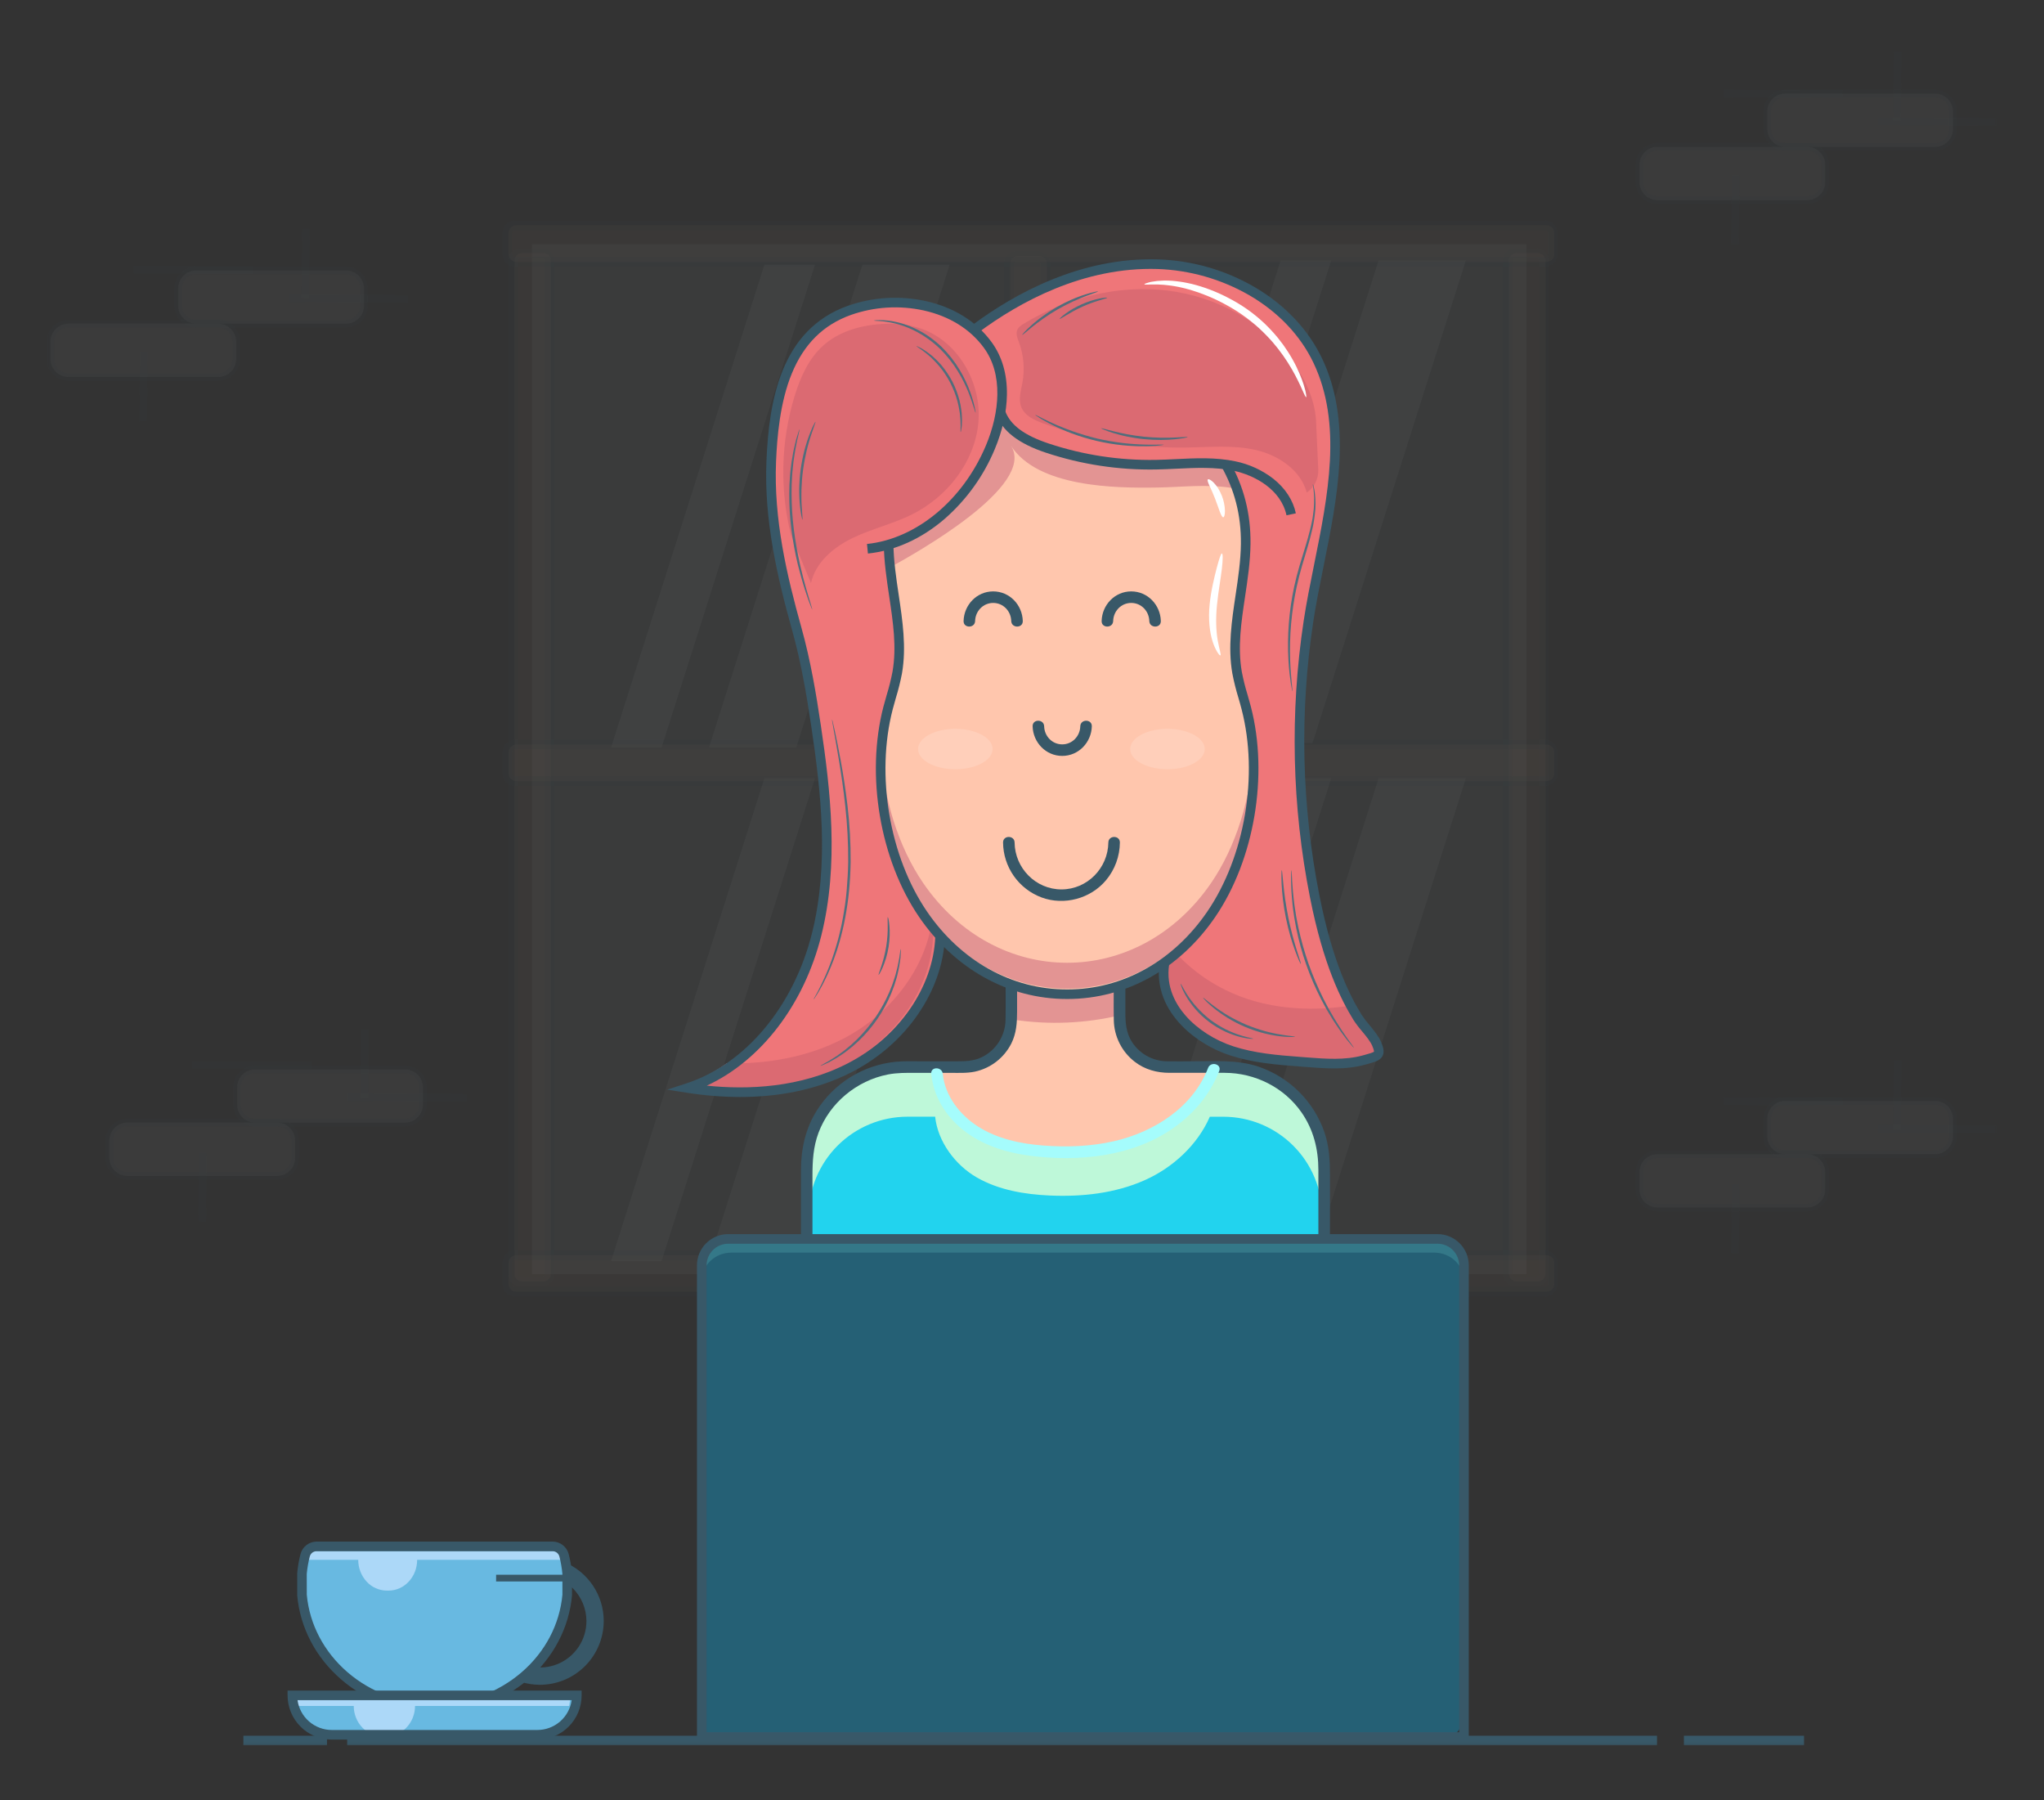<svg width="636" height="560" viewBox="0 0 636 560" fill="none" xmlns="http://www.w3.org/2000/svg">
<rect x="0" y="0" width="636" height="560" fill="#333333" stroke="none"/>
<g clip-path="url(#clip0_487_24346)">
<mask id="mask0_487_24346" style="mask-type:luminance" maskUnits="userSpaceOnUse" x="14" y="16" width="608" height="527">
<path d="M621.371 16H14.5V542.936H621.371V16Z" fill="white"/>
</mask>
<g mask="url(#mask0_487_24346)">
<g opacity="0.2">
<path opacity="0.2" d="M474.98 76.003H165.518V396.356H474.98V76.003Z" fill="#D9FAFF"/>
<path opacity="0.2" d="M295.478 82.353L247.749 232.548H220.607L268.339 82.353H295.478Z" fill="white"/>
<path opacity="0.2" d="M253.58 82.353L205.851 232.548H190.138L237.863 82.353H253.58Z" fill="white"/>
<path opacity="0.2" d="M456.109 80.994L408.377 231.189H381.238L428.97 80.994H456.109Z" fill="white"/>
<path opacity="0.2" d="M414.208 80.994L366.482 231.189H350.769L398.494 80.994H414.208Z" fill="white"/>
<path opacity="0.2" d="M456.109 242.079L408.377 392.271H381.238L428.97 242.079H456.109Z" fill="white"/>
<path opacity="0.2" d="M414.208 242.079L366.482 392.271H350.769L398.494 242.079H414.208Z" fill="white"/>
<path opacity="0.2" d="M295.478 242.079L247.749 392.271H220.607L268.339 242.079H295.478Z" fill="white"/>
<path opacity="0.2" d="M253.58 242.079L205.851 392.271H190.138L237.863 242.079H253.58Z" fill="white"/>
<path opacity="0.2" d="M325.693 397.139V82.025C325.693 80.704 324.623 79.633 323.301 79.633H316.741C315.419 79.633 314.349 80.704 314.349 82.025V397.139C314.349 398.461 315.419 399.531 316.741 399.531H323.301C324.623 399.531 325.693 398.461 325.693 397.139Z" fill="#E2B38E"/>
<path opacity="0.2" d="M160.075 81.119V396.233C160.075 397.555 161.146 398.625 162.467 398.625H169.028C170.349 398.625 171.42 397.555 171.42 396.233V81.119C171.42 79.798 170.349 78.727 169.028 78.727H162.467C161.146 78.727 160.075 79.798 160.075 81.119Z" fill="#E2B38E"/>
<path opacity="0.2" d="M469.535 81.119V396.233C469.535 397.555 470.606 398.625 471.927 398.625H478.488C479.809 398.625 480.88 397.555 480.88 396.233V81.119C480.88 79.798 479.809 78.727 478.488 78.727H471.927C470.606 78.727 469.535 79.798 469.535 81.119Z" fill="#E2B38E"/>
<path opacity="0.2" d="M322.847 401.026H316.287C315.255 401.026 314.268 400.617 313.539 399.887C312.809 399.158 312.399 398.171 312.399 397.139V82.025C312.399 80.994 312.809 80.005 313.539 79.276C314.268 78.547 315.255 78.138 316.287 78.138H322.847C323.879 78.138 324.865 78.547 325.595 79.276C326.325 80.005 326.734 80.994 326.734 82.025V397.139C326.734 398.171 326.325 399.158 325.595 399.887C324.865 400.617 323.879 401.026 322.847 401.026ZM316.29 81.128C316.05 81.128 315.823 81.223 315.656 81.391C315.488 81.559 315.393 81.787 315.393 82.025V397.139C315.393 397.375 315.488 397.606 315.656 397.773C315.823 397.941 316.05 398.036 316.29 398.036H322.85C323.089 398.036 323.316 397.941 323.484 397.773C323.651 397.606 323.747 397.375 323.747 397.139V82.025C323.747 81.787 323.651 81.559 323.484 81.391C323.316 81.223 323.089 81.128 322.85 81.128H316.29Z" fill="#385868"/>
<path opacity="0.2" d="M168.57 400.12H162.012C160.981 400.12 159.992 399.711 159.263 398.981C158.534 398.252 158.125 397.265 158.125 396.233V81.119C158.125 80.088 158.534 79.099 159.263 78.37C159.992 77.641 160.981 77.231 162.012 77.231H168.573C169.603 77.231 170.592 77.641 171.321 78.37C172.05 79.099 172.46 80.088 172.46 81.119V396.233C172.46 396.745 172.359 397.25 172.163 397.719C171.968 398.192 171.681 398.622 171.32 398.981C170.959 399.343 170.53 399.63 170.058 399.824C169.586 400.019 169.08 400.12 168.57 400.12ZM162.012 80.222C161.774 80.222 161.546 80.316 161.378 80.484C161.21 80.653 161.115 80.881 161.115 81.119V396.233C161.115 396.469 161.21 396.7 161.378 396.867C161.546 397.035 161.774 397.13 162.012 397.13H168.573C168.81 397.13 169.038 397.035 169.207 396.867C169.375 396.7 169.47 396.469 169.47 396.233V81.119C169.47 80.881 169.375 80.653 169.207 80.484C169.038 80.316 168.81 80.222 168.573 80.222H162.012Z" fill="#385868"/>
<path opacity="0.2" d="M478.032 400.12H471.471C470.44 400.12 469.453 399.711 468.723 398.981C467.994 398.252 467.584 397.265 467.584 396.233V81.119C467.584 80.088 467.994 79.099 468.723 78.37C469.453 77.641 470.44 77.231 471.471 77.231H478.032C479.063 77.231 480.05 77.641 480.78 78.37C481.509 79.099 481.919 80.088 481.919 81.119V396.233C481.919 397.265 481.509 398.252 480.78 398.981C480.05 399.711 479.063 400.12 478.032 400.12ZM471.471 80.222C471.232 80.222 471.005 80.316 470.837 80.484C470.67 80.653 470.574 80.881 470.574 81.119V396.233C470.574 396.469 470.67 396.7 470.837 396.867C471.005 397.035 471.232 397.13 471.471 397.13H478.032C478.271 397.13 478.498 397.035 478.665 396.867C478.833 396.7 478.929 396.469 478.929 396.233V81.119C478.929 80.881 478.833 80.653 478.665 80.484C478.498 80.316 478.271 80.222 478.032 80.222H471.471Z" fill="#385868"/>
<path opacity="0.2" d="M481.208 70.103H160.658C159.337 70.103 158.266 71.174 158.266 72.495V79.056C158.266 80.377 159.337 81.448 160.658 81.448H481.208C482.529 81.448 483.6 80.377 483.6 79.056V72.495C483.6 71.174 482.529 70.103 481.208 70.103Z" fill="#E2B38E"/>
<path opacity="0.2" d="M480.747 82.943H160.204C159.173 82.943 158.184 82.533 157.455 81.804C156.726 81.075 156.316 80.086 156.316 79.056V72.495C156.316 71.464 156.726 70.475 157.455 69.746C158.184 69.017 159.173 68.608 160.204 68.608H480.747C481.779 68.608 482.766 69.017 483.495 69.746C484.225 70.475 484.635 71.464 484.635 72.495V79.056C484.635 80.086 484.225 81.075 483.495 81.804C482.766 82.533 481.779 82.943 480.747 82.943ZM160.204 71.598C159.966 71.598 159.737 71.693 159.569 71.861C159.401 72.029 159.307 72.257 159.307 72.495V79.056C159.307 79.293 159.401 79.522 159.569 79.69C159.737 79.858 159.966 79.953 160.204 79.953H480.747C480.987 79.953 481.214 79.858 481.381 79.69C481.549 79.522 481.644 79.293 481.644 79.056V72.495C481.644 72.257 481.549 72.029 481.381 71.861C481.214 71.693 480.987 71.598 480.747 71.598H160.204Z" fill="#385868"/>
<path opacity="0.2" d="M481.208 390.456H160.658C159.337 390.456 158.266 391.527 158.266 392.848V399.409C158.266 400.73 159.337 401.801 160.658 401.801H481.208C482.529 401.801 483.6 400.73 483.6 399.409V392.848C483.6 391.527 482.529 390.456 481.208 390.456Z" fill="#E2B38E"/>
<path opacity="0.2" d="M480.747 403.296H160.204C159.173 403.296 158.184 402.886 157.455 402.157C156.726 401.427 156.316 400.437 156.316 399.409V392.848C156.316 391.817 156.726 390.827 157.455 390.097C158.184 389.371 159.173 388.961 160.204 388.961H480.747C481.779 388.961 482.766 389.371 483.495 390.097C484.225 390.827 484.635 391.817 484.635 392.848V399.409C484.635 400.437 484.225 401.427 483.495 402.157C482.766 402.886 481.779 403.296 480.747 403.296ZM160.204 391.951C159.966 391.951 159.737 392.044 159.569 392.214C159.401 392.382 159.307 392.609 159.307 392.848V399.409C159.307 399.645 159.401 399.875 159.569 400.043C159.737 400.21 159.966 400.306 160.204 400.306H480.747C480.987 400.306 481.214 400.21 481.381 400.043C481.549 399.875 481.644 399.645 481.644 399.409V392.848C481.644 392.609 481.549 392.382 481.381 392.214C481.214 392.044 480.987 391.951 480.747 391.951H160.204Z" fill="#385868"/>
<path opacity="0.2" d="M481.208 231.64H160.658C159.337 231.64 158.266 232.711 158.266 234.032V240.592C158.266 241.913 159.337 242.984 160.658 242.984H481.208C482.529 242.984 483.6 241.913 483.6 240.592V234.032C483.6 232.711 482.529 231.64 481.208 231.64Z" fill="#E2B38E"/>
<path opacity="0.2" d="M480.747 244.48H160.204C159.173 244.48 158.184 244.07 157.455 243.341C156.726 242.612 156.316 241.624 156.316 240.593V234.032C156.316 233.001 156.726 232.013 157.455 231.284C158.184 230.555 159.173 230.145 160.204 230.145H480.747C481.779 230.145 482.766 230.555 483.495 231.284C484.225 232.013 484.635 233.001 484.635 234.032V240.593C484.635 241.624 484.225 242.612 483.495 243.341C482.766 244.07 481.779 244.48 480.747 244.48ZM160.204 233.135C159.966 233.135 159.737 233.23 159.569 233.398C159.401 233.566 159.307 233.794 159.307 234.032V240.593C159.307 240.831 159.401 241.059 159.569 241.227C159.737 241.395 159.966 241.49 160.204 241.49H480.747C480.987 241.49 481.214 241.395 481.381 241.227C481.549 241.059 481.644 240.831 481.644 240.593V234.032C481.644 233.794 481.549 233.566 481.381 233.398C481.214 233.23 480.987 233.135 480.747 233.135H160.204Z" fill="#385868"/>
</g>
<g opacity="0.2">
<path opacity="0.2" d="M59.766 330.01V332.403H96.844V330.01H59.766Z" fill="#385868"/>
<path opacity="0.2" d="M108.2 340.12L108.188 342.512L145.266 342.692L145.278 340.3L108.2 340.12Z" fill="#385868"/>
<path opacity="0.2" d="M61.953 358.537L61.738 380.036L64.13 380.06L64.345 358.561L61.953 358.537Z" fill="#385868"/>
<path opacity="0.2" d="M112.357 320.062L112.142 341.561L114.534 341.585L114.749 320.086L112.357 320.062Z" fill="#385868"/>
<path opacity="0.2" d="M79.399 349.222H125.976C129.074 349.222 131.586 346.71 131.586 343.613V338.266C131.586 335.168 129.074 332.657 125.976 332.657H79.399C76.3 332.657 73.789 335.168 73.789 338.266V343.613C73.789 346.71 76.3 349.222 79.399 349.222Z" fill="#F2F2F2"/>
<path opacity="0.2" d="M125.976 350.421H79.387C77.582 350.418 75.853 349.701 74.577 348.424C73.301 347.15 72.583 345.419 72.581 343.616V338.272C72.582 336.466 73.299 334.735 74.575 333.458C75.851 332.181 77.581 331.464 79.387 331.461H125.976C127.78 331.464 129.51 332.181 130.786 333.458C132.061 334.732 132.779 336.463 132.782 338.266V343.61C132.781 345.416 132.064 347.147 130.788 348.424C129.512 349.701 127.781 350.418 125.976 350.421ZM79.387 333.853C78.217 333.856 77.095 334.319 76.268 335.148C75.44 335.976 74.975 337.097 74.973 338.266V343.61C74.973 344.782 75.438 345.903 76.266 346.731C77.093 347.563 78.215 348.026 79.387 348.029H125.976C127.146 348.026 128.268 347.563 129.095 346.734C129.923 345.906 130.388 344.785 130.39 343.616V338.272C130.39 337.1 129.925 335.979 129.097 335.151C128.27 334.319 127.147 333.856 125.976 333.853H79.387Z" fill="#385868"/>
<path opacity="0.2" d="M39.642 365.788H86.219C89.317 365.788 91.829 363.276 91.829 360.178V354.832C91.829 351.734 89.317 349.222 86.219 349.222H39.642C36.544 349.222 34.032 351.734 34.032 354.832V360.178C34.032 363.276 36.544 365.788 39.642 365.788Z" fill="#F2F2F2"/>
<path opacity="0.2" d="M86.219 366.987H39.645C38.75 366.984 37.864 366.807 37.037 366.463C36.211 366.122 35.46 365.62 34.828 364.986C34.195 364.352 33.694 363.602 33.352 362.773C33.011 361.945 32.835 361.06 32.836 360.166V354.823C32.838 353.017 33.556 351.288 34.832 350.012C36.108 348.738 37.837 348.02 39.642 348.017H86.219C88.023 348.02 89.753 348.738 91.029 350.012C92.304 351.288 93.022 353.017 93.025 354.823V360.166C93.026 361.972 92.31 363.706 91.034 364.983C89.758 366.263 88.026 366.984 86.219 366.987ZM39.645 350.421C38.474 350.421 37.353 350.888 36.526 351.716C35.698 352.541 35.233 353.663 35.231 354.835V360.166C35.233 361.335 35.698 362.457 36.526 363.285C37.353 364.113 38.474 364.577 39.645 364.58H86.219C87.389 364.577 88.511 364.113 89.338 363.285C90.165 362.457 90.631 361.335 90.633 360.166V354.823C90.631 353.651 90.165 352.529 89.338 351.704C88.511 350.876 87.389 350.409 86.219 350.409L39.645 350.421Z" fill="#385868"/>
</g>
<g opacity="0.2">
<path opacity="0.2" d="M41.516 82.692V85.084H78.593V82.692H41.516Z" fill="#385868"/>
<path opacity="0.2" d="M89.865 91.584L89.853 93.976L126.93 94.157L126.942 91.765L89.865 91.584Z" fill="#385868"/>
<path opacity="0.2" d="M43.572 109.587L43.357 131.086L45.749 131.11L45.964 109.611L43.572 109.587Z" fill="#385868"/>
<path opacity="0.2" d="M93.981 71.117L93.766 92.617L96.158 92.641L96.373 71.141L93.981 71.117Z" fill="#385868"/>
<path opacity="0.2" d="M61.063 100.699H107.64C110.738 100.699 113.25 98.188 113.25 95.09V89.743C113.25 86.645 110.738 84.134 107.64 84.134H61.063C57.965 84.134 55.453 86.645 55.453 89.743V95.09C55.453 98.188 57.965 100.699 61.063 100.699Z" fill="#F2F2F2"/>
<path opacity="0.2" d="M107.637 101.892H61.065C59.262 101.887 57.535 101.168 56.261 99.893C54.987 98.617 54.271 96.889 54.269 95.086V89.743C54.271 87.939 54.989 86.209 56.264 84.933C57.54 83.658 59.27 82.94 61.074 82.937H107.637C109.441 82.94 111.17 83.658 112.446 84.933C113.722 86.209 114.44 87.939 114.442 89.743V95.086C114.44 96.891 113.722 98.62 112.446 99.896C111.17 101.172 109.441 101.889 107.637 101.892ZM61.062 85.326C59.894 85.331 58.775 85.799 57.95 86.626C57.125 87.454 56.662 88.575 56.661 89.743V95.086C56.662 96.256 57.128 97.378 57.955 98.205C58.782 99.033 59.904 99.498 61.074 99.5H107.637C108.807 99.498 109.928 99.033 110.756 98.205C111.583 97.378 112.049 96.256 112.05 95.086V89.743C112.049 88.573 111.583 87.451 110.756 86.624C109.928 85.796 108.807 85.331 107.637 85.329L61.062 85.326Z" fill="#385868"/>
<path opacity="0.2" d="M21.306 117.261H67.883C70.981 117.261 73.493 114.749 73.493 111.651V106.305C73.493 103.207 70.981 100.695 67.883 100.695H21.306C18.208 100.695 15.696 103.207 15.696 106.305V111.651C15.696 114.749 18.208 117.261 21.306 117.261Z" fill="#F2F2F2"/>
<path opacity="0.2" d="M67.88 118.46H21.306C19.501 118.457 17.771 117.74 16.495 116.463C15.219 115.187 14.502 113.456 14.5 111.651V106.302C14.502 104.498 15.22 102.768 16.496 101.492C17.772 100.217 19.501 99.499 21.306 99.496H67.88C69.685 99.498 71.415 100.215 72.692 101.491C73.968 102.767 74.686 104.497 74.689 106.302V111.645C74.689 113.452 73.972 115.184 72.695 116.462C71.418 117.74 69.686 118.458 67.88 118.46ZM21.306 101.891C20.136 101.893 19.015 102.358 18.188 103.185C17.36 104.011 16.895 105.132 16.892 106.302V111.645C16.894 112.815 17.359 113.937 18.186 114.764C19.014 115.592 20.136 116.057 21.306 116.059H67.88C69.05 116.057 70.172 115.592 70.999 114.764C71.826 113.937 72.292 112.815 72.294 111.645V106.302C72.292 105.132 71.826 104.01 70.999 103.183C70.172 102.356 69.05 101.89 67.88 101.888L21.306 101.891Z" fill="#385868"/>
</g>
<g opacity="0.2">
<path opacity="0.2" d="M536.192 341.292L536.18 343.684L573.261 343.864L573.269 341.472L536.192 341.292Z" fill="#385868"/>
<path opacity="0.2" d="M584.307 349.94L584.295 352.332L621.376 352.511L621.388 350.119L584.307 349.94Z" fill="#385868"/>
<path opacity="0.2" d="M538.86 368.359L538.645 389.858L541.037 389.882L541.252 368.383L538.86 368.359Z" fill="#385868"/>
<path opacity="0.2" d="M589.261 329.891L589.049 351.39L591.441 351.414L591.653 329.915L589.261 329.891Z" fill="#385868"/>
<path opacity="0.2" d="M555.496 359.045H602.074C605.172 359.045 607.683 356.533 607.683 353.435V348.089C607.683 344.991 605.172 342.479 602.074 342.479H555.496C552.398 342.479 549.887 344.991 549.887 348.089V353.435C549.887 356.533 552.398 359.045 555.496 359.045Z" fill="#F2F2F2"/>
<path opacity="0.2" d="M602.065 360.244H555.499C553.696 360.241 551.965 359.523 550.688 358.246C549.414 356.973 548.696 355.241 548.693 353.438V348.095C548.696 346.289 549.414 344.561 550.688 343.284C551.965 342.01 553.696 341.292 555.499 341.289H602.065C603.868 341.292 605.599 342.01 606.873 343.284C608.149 344.561 608.867 346.289 608.87 348.095V353.438C608.867 355.241 608.149 356.973 606.873 358.246C605.599 359.523 603.868 360.241 602.065 360.244ZM555.49 343.678C554.321 343.678 553.2 344.145 552.371 344.973C551.543 345.798 551.079 346.92 551.076 348.092V353.435C551.079 354.604 551.543 355.726 552.371 356.554C553.2 357.382 554.321 357.846 555.49 357.849H602.065C603.234 357.846 604.355 357.382 605.183 356.554C606.012 355.726 606.475 354.604 606.478 353.435V348.092C606.475 346.92 606.012 345.798 605.183 344.973C604.355 344.145 603.234 343.678 602.065 343.678H555.49Z" fill="#385868"/>
<path opacity="0.2" d="M515.738 375.613H562.316C565.414 375.613 567.925 373.102 567.925 370.004V364.657C567.925 361.56 565.414 359.048 562.316 359.048H515.738C512.641 359.048 510.129 361.56 510.129 364.657V370.004C510.129 373.102 512.641 375.613 515.738 375.613Z" fill="#F2F2F2"/>
<path opacity="0.2" d="M562.314 376.809H515.739C513.936 376.806 512.205 376.089 510.928 374.812C509.654 373.538 508.937 371.807 508.934 370.004V364.651C508.937 362.845 509.654 361.117 510.928 359.84C512.205 358.566 513.936 357.849 515.739 357.846H562.314C564.117 357.849 565.848 358.566 567.125 359.84C568.399 361.117 569.116 362.845 569.119 364.651V369.995C569.119 371.801 568.402 373.532 567.128 374.809C565.851 376.089 564.12 376.806 562.314 376.809ZM515.739 360.244C514.57 360.244 513.449 360.71 512.62 361.539C511.792 362.364 511.329 363.488 511.326 364.657V370.001C511.329 371.17 511.792 372.291 512.62 373.119C513.449 373.948 514.57 374.411 515.739 374.414H562.314C563.483 374.411 564.604 373.948 565.432 373.119C566.261 372.291 566.724 371.17 566.727 370.001V364.651C566.724 363.482 566.261 362.358 565.432 361.533C564.604 360.704 563.483 360.238 562.314 360.238L515.739 360.244Z" fill="#385868"/>
</g>
<g opacity="0.2">
<path opacity="0.2" d="M536.196 27.925L536.184 30.318L573.264 30.499L573.276 28.107L536.196 27.925Z" fill="#385868"/>
<path opacity="0.2" d="M584.304 36.574L584.295 38.966L621.373 39.147L621.385 36.755L584.304 36.574Z" fill="#385868"/>
<path opacity="0.2" d="M538.844 54.466L538.629 75.966L541.021 75.989L541.236 54.49L538.844 54.466Z" fill="#385868"/>
<path opacity="0.2" d="M589.249 15.996L589.037 37.495L591.429 37.519L591.642 16.02L589.249 15.996Z" fill="#385868"/>
<path opacity="0.2" d="M555.496 45.689H602.074C605.172 45.689 607.683 43.178 607.683 40.079V34.733C607.683 31.635 605.172 29.123 602.074 29.123H555.496C552.398 29.123 549.887 31.635 549.887 34.733V40.079C549.887 43.178 552.398 45.689 555.496 45.689Z" fill="#F2F2F2"/>
<path opacity="0.2" d="M602.065 46.884H555.499C553.696 46.882 551.965 46.164 550.688 44.888C549.414 43.613 548.696 41.883 548.693 40.079V34.732C548.696 32.928 549.414 31.198 550.688 29.923C551.965 28.647 553.696 27.929 555.499 27.927H602.065C603.868 27.929 605.599 28.647 606.873 29.923C608.149 31.198 608.867 32.928 608.87 34.732V40.076C608.867 41.88 608.152 43.611 606.876 44.887C605.599 46.164 603.871 46.882 602.065 46.884ZM555.49 30.319C554.321 30.32 553.2 30.786 552.371 31.613C551.543 32.441 551.079 33.562 551.076 34.732V40.076C551.079 41.246 551.543 42.367 552.371 43.195C553.2 44.022 554.321 44.488 555.49 44.489H602.065C603.234 44.488 604.355 44.022 605.183 43.195C606.012 42.367 606.475 41.246 606.478 40.076V34.732C606.478 33.562 606.012 32.439 605.183 31.611C604.358 30.783 603.234 30.317 602.065 30.316L555.49 30.319Z" fill="#385868"/>
<path opacity="0.2" d="M515.738 62.252H562.316C565.414 62.252 567.925 59.74 567.925 56.642V51.296C567.925 48.198 565.414 45.686 562.316 45.686H515.738C512.641 45.686 510.129 48.198 510.129 51.296V56.642C510.129 59.74 512.641 62.252 515.738 62.252Z" fill="#F2F2F2"/>
<path opacity="0.2" d="M562.314 63.45H515.739C513.936 63.448 512.205 62.73 510.928 61.454C509.654 60.179 508.937 58.449 508.934 56.645V51.283C508.937 49.479 509.654 47.749 510.928 46.474C512.205 45.198 513.936 44.48 515.739 44.478H562.314C564.12 44.479 565.848 45.197 567.125 46.473C568.402 47.749 569.119 49.479 569.122 51.283V56.627C569.122 57.522 568.949 58.408 568.608 59.236C568.264 60.063 567.765 60.815 567.131 61.449C566.5 62.083 565.749 62.586 564.921 62.929C564.096 63.272 563.208 63.45 562.314 63.45ZM515.739 46.885C514.573 46.887 513.452 47.35 512.626 48.174C511.798 48.998 511.332 50.116 511.326 51.283V56.627C511.329 57.797 511.792 58.918 512.62 59.746C513.449 60.573 514.57 61.039 515.739 61.04H562.314C563.483 61.039 564.604 60.573 565.432 59.746C566.261 58.918 566.724 57.797 566.727 56.627V51.283C566.724 50.113 566.261 48.992 565.432 48.164C564.604 47.337 563.483 46.872 562.314 46.87L515.739 46.885Z" fill="#385868"/>
</g>
<path d="M515.583 539.946H108.025V542.936H515.583V539.946Z" fill="#385868"/>
<path d="M561.332 539.946H523.955V542.936H561.332V539.946Z" fill="#385868"/>
<path d="M101.747 539.946H75.732V542.936H101.747V539.946Z" fill="#385868"/>
<path d="M349.597 302.271V317.108C349.597 321.04 351.158 324.811 353.939 327.591C356.72 330.372 360.493 331.936 364.425 331.936H382.519C390.673 331.936 398.492 335.174 404.257 340.939C410.022 346.704 413.261 354.524 413.261 362.678V447.517H252.247V362.678C252.248 354.524 255.487 346.707 261.252 340.942C267.017 335.177 274.836 331.939 282.989 331.939H301.082C303.029 331.939 304.958 331.553 306.757 330.809C308.555 330.064 310.19 328.97 311.567 327.594C312.943 326.216 314.035 324.58 314.78 322.783C315.525 320.983 315.907 319.054 315.907 317.108V302.271" fill="#FFC6AD"/>
<path d="M412.023 363.605V448.447H252.247V363.605C252.248 355.451 255.487 347.634 261.252 341.869C267.017 336.104 274.836 332.866 282.989 332.866H291.591C292.402 340.572 297.817 347.882 304.527 351.749C311.341 355.675 319.349 357.023 327.204 357.379C337.278 357.837 347.594 356.715 356.807 352.613C365.553 348.726 373.252 341.642 377.059 332.878H381.281C389.432 332.878 397.248 336.113 403.013 341.875C408.778 347.637 412.02 355.454 412.023 363.605Z" fill="#22D3EE"/>
<path d="M411.404 363.605V378.131C411.404 369.977 408.165 362.157 402.4 356.392C396.635 350.627 388.816 347.389 380.662 347.389H376.44C372.624 356.165 364.934 363.237 356.188 367.124C346.975 371.227 336.659 372.348 326.585 371.89C318.73 371.535 310.722 370.183 303.908 366.26C297.195 362.394 291.78 355.083 290.972 347.377H282.37C278.331 347.377 274.331 348.17 270.6 349.715C266.868 351.261 263.478 353.525 260.622 356.383C257.766 359.239 255.502 362.63 253.957 366.362C252.412 370.093 251.618 374.091 251.619 378.131V363.605C251.619 359.568 252.415 355.57 253.961 351.838C255.507 348.11 257.772 344.719 260.627 341.866C263.483 339.011 266.873 336.747 270.603 335.204C274.334 333.658 278.332 332.866 282.37 332.866H290.972C291.783 340.572 297.198 347.882 303.908 351.749C310.722 355.675 318.73 357.023 326.585 357.379C336.659 357.837 346.975 356.715 356.188 352.613C364.934 348.726 372.633 341.642 376.44 332.878H380.662C388.813 332.878 396.629 336.113 402.394 341.875C408.159 347.637 411.401 355.454 411.404 363.605Z" fill="#BEF8D9"/>
<path d="M348.978 304.432V315.709L348.709 315.774C337.765 318.388 326.417 318.866 315.291 317.183V304.432H348.978Z" fill="#E39493"/>
<path d="M346.565 302.271C346.565 307.285 346.476 312.306 346.565 317.317C346.61 319.832 347.22 322.305 348.347 324.55C349.478 326.799 351.098 328.76 353.09 330.297C356.244 332.722 359.967 333.73 363.911 333.73C369.646 333.73 375.381 333.706 381.116 333.73C390.526 333.769 399.554 338.26 404.966 346.032C408.701 351.393 410.22 357.496 410.22 363.972V436.962C410.22 440.29 409.956 443.744 410.22 447.066C410.22 447.218 410.22 447.365 410.22 447.532L412.014 445.738H257.543C255.509 445.738 253.315 445.502 251.287 445.738C251.194 445.744 251.102 445.744 251.009 445.738L252.803 447.532V365.787C252.803 361.198 253.039 356.769 254.678 352.389C258.165 343.071 266.561 336.149 276.282 334.244C279.125 333.688 281.984 333.733 284.864 333.733H295.503C298.113 333.733 300.789 333.892 303.358 333.356C305.78 332.83 308.055 331.769 310.015 330.253C311.976 328.734 313.572 326.799 314.69 324.586C316.257 321.426 316.466 318.172 316.466 314.734V302.271C316.466 299.962 312.878 299.959 312.878 302.271C312.878 307.285 312.968 312.306 312.878 317.317C312.825 319.73 312.11 322.083 310.811 324.117C309.513 326.153 307.68 327.792 305.514 328.856C302.781 330.205 299.91 330.142 296.965 330.142H286.499C283.961 330.142 281.383 330.04 278.85 330.279C273.834 330.755 268.993 332.376 264.703 335.022C260.413 337.665 256.789 341.259 254.11 345.529C250.623 351.121 249.227 357.436 249.227 363.96V418.055C249.227 427.71 249 437.398 249.227 447.06C249.227 447.215 249.227 447.359 249.227 447.526C249.234 447.999 249.425 448.453 249.76 448.788C250.095 449.123 250.547 449.314 251.021 449.32H392.237C398.728 449.32 405.265 449.553 411.753 449.32C411.846 449.32 411.939 449.32 412.032 449.32C412.504 449.314 412.958 449.123 413.293 448.788C413.628 448.453 413.82 447.999 413.826 447.526V365.787C413.826 361.162 413.622 356.623 412.091 352.182C410.45 347.452 407.75 343.158 404.197 339.63C400.645 336.098 396.336 333.428 391.597 331.813C384.965 329.577 377.8 330.145 370.905 330.145C368.363 330.145 365.822 330.172 363.277 330.145C361.076 330.145 358.912 329.595 356.98 328.545C355.048 327.496 353.41 325.977 352.214 324.132C350.351 321.192 350.165 318.08 350.165 314.737V302.271C350.165 299.962 346.577 299.959 346.577 302.271H346.565Z" fill="#385868"/>
<path d="M311.353 128.273C313.482 134.253 319.925 137.423 325.947 139.417C336.817 143.01 348.215 144.746 359.661 144.552C367.836 144.408 376.107 143.29 384.118 144.97C392.128 146.651 400.07 151.991 401.76 159.99" fill="#EF7679"/>
<path d="M303.566 102.227C319.949 90.063 339.804 81.568 360.2 82.193C380.596 82.818 401.281 93.789 410.046 112.214C421.86 137.032 410.99 167.672 407.124 193.277C402.842 221.714 403.503 250.678 409.074 278.891C411.648 291.895 415.383 304.98 422.332 316.378C423.998 319.111 427.155 321.925 428.369 324.787C429.915 328.432 428.668 328.554 424.395 329.747C418.035 331.52 411.128 330.743 404.66 330.271C397.466 329.747 390.2 329.137 383.341 326.916C371.978 323.235 360.316 313.047 362.299 299.873" fill="#EF7679"/>
<path d="M425.322 329.741C418.962 331.514 412.055 330.737 405.587 330.267C398.393 329.741 391.127 329.134 384.268 326.913C372.905 323.229 361.244 313.044 363.223 299.87L359.533 287.505C365.738 299.167 377.633 307.916 390.571 311.492C400.519 314.243 410.928 314.336 421.151 312.688C421.818 313.936 422.524 315.167 423.262 316.381C424.928 319.114 428.085 321.925 429.296 324.787C430.845 328.429 429.598 328.548 425.322 329.741Z" fill="#DB6A72"/>
<path d="M288.398 178.963C305.645 177.168 301.414 155.14 308.133 139.155C312.433 128.922 313.889 116.31 307.353 107.337C297.844 94.282 278.785 91.363 264.262 96.557C244.443 103.644 240.768 124.664 239.97 143.484C239.216 161.213 243.172 178.699 247.92 195.663C250.704 205.575 252.424 215.741 253.937 225.908C257.13 247.392 259.385 269.564 254.107 290.63C248.829 311.695 234.644 331.703 213.994 338.437C231.038 341.113 249.146 340.003 264.474 332.098C279.801 324.192 291.795 308.687 292.515 291.455" fill="#EF7679"/>
<path d="M262.309 323.148C251.209 328.874 238.648 331.03 226.095 330.773C221.761 333.966 216.946 336.454 211.832 338.141C228.876 340.817 246.984 339.707 262.312 331.801C277.639 323.896 289.633 308.391 290.353 291.159L290.138 285.238C288.338 301.364 276.823 315.664 262.309 323.148Z" fill="#DB6A72"/>
<path d="M381.155 143.829C385.377 151.226 387.698 159.482 387.596 168.964C387.452 182.464 382.62 195.896 384.905 209.008C385.569 212.809 386.807 216.358 387.76 220.036C393.412 241.804 388.302 267.486 376.876 284.201C365.451 300.916 348.589 309.088 332.093 309.07H331.985C315.489 309.088 298.627 300.916 287.202 284.201C275.776 267.486 270.666 241.804 276.318 220.036C277.271 216.358 278.509 212.811 279.173 209.008C281.461 195.893 276.629 182.462 276.482 168.964C276.383 159.485 278.701 149.991 282.923 142.594L293.649 126.118L324.244 117.148L343.082 120.855" fill="#FFC6AD"/>
<path d="M376.882 274.621C365.457 291.336 348.595 299.508 332.099 299.49H331.991C315.494 299.508 298.633 291.336 287.207 274.621C279.63 263.534 274.834 248.499 274.111 233.282C273.214 251.121 278.297 269.618 287.207 282.659C298.633 299.373 315.494 307.546 331.991 307.528H332.099C348.595 307.546 365.457 299.373 376.882 282.659C385.796 269.618 390.864 251.121 389.979 233.285C389.255 248.499 384.459 263.534 376.882 274.621Z" fill="#E39493"/>
<path d="M384.854 152.102C384.815 152.102 384.773 152.084 384.734 152.075C384.136 151.948 383.532 151.836 382.919 151.741C375.482 150.559 367.837 151.525 360.278 151.657C346.684 151.893 322.901 151.537 314.552 138.641C322.659 151.142 284.43 172.405 276.577 176.684L275.979 171.081C275.917 170.483 275.866 169.861 276.186 169.367C276.485 168.991 276.882 168.704 277.334 168.539C290.93 162.122 300.83 152.85 306.915 138.847C306.954 138.754 306.993 138.662 307.029 138.569C307.202 138.15 307.373 137.729 307.531 137.301L307.558 137.235C309.02 133.773 310.075 130.153 310.701 126.447L312.585 132.792C312.671 131.895 312.725 130.98 312.746 130.083V130.002C312.764 129.027 312.746 128.059 312.671 127.096C312.521 124.786 312.069 122.506 311.329 120.314V118.906L317.539 117.085C317.079 119.65 316.206 122.356 317.172 124.778C318.251 127.487 321.232 128.845 323.974 129.844C338.285 135.05 353.424 137.597 368.65 137.361C370.002 137.34 371.356 137.295 372.714 137.247L380.545 141.975C380.673 142.202 380.805 142.435 380.931 142.668L380.814 142.65C380.984 142.949 381.149 143.249 381.31 143.548C382.761 146.279 383.948 149.144 384.854 152.102Z" fill="#E39493"/>
<path d="M311.968 129.2C314.097 135.181 320.541 138.35 326.563 140.345C337.433 143.935 348.831 145.669 360.277 145.473C368.452 145.329 376.723 144.211 384.734 145.891C392.744 147.572 400.686 152.912 402.376 160.911L408.619 113.75L311.888 108.804L311.968 129.2Z" fill="#EF7679"/>
<path d="M415.129 332.358C412.223 332.358 409.311 332.133 406.458 331.912L404.55 331.769C396.713 331.197 389.674 330.546 382.878 328.345C376.598 326.315 370.711 322.526 366.692 317.948C361.878 312.467 359.845 306.14 360.816 299.657L363.774 300.1C362.718 307.156 365.998 312.628 368.938 315.975C372.612 320.161 378.028 323.632 383.799 325.501C390.275 327.594 397.129 328.231 404.769 328.79L406.688 328.937C412.507 329.385 418.523 329.834 424.01 328.318L424.653 328.142C425.867 327.807 427.239 327.427 427.527 327.143C427.527 327.041 427.527 326.617 427.009 325.385C426.387 323.919 425.081 322.341 423.816 320.813C422.817 319.664 421.899 318.447 421.071 317.174C417.3 310.99 411.801 300.324 407.615 279.199C401.985 250.823 401.321 221.685 405.654 193.082C406.5 187.47 407.657 181.747 408.88 175.683C413.231 154.139 417.728 131.862 408.701 112.889C404.643 104.359 397.739 97.084 388.738 91.851C380.025 86.832 370.211 84.026 360.161 83.679C337.042 82.973 317.103 94.034 304.464 103.414L302.67 101.022C315.704 91.346 336.27 79.968 360.242 80.689C370.791 81.003 381.098 83.936 390.233 89.222C399.757 94.76 407.074 102.484 411.395 111.562C415.638 120.478 417.393 130.902 416.777 143.431C416.23 154.381 413.984 165.492 411.816 176.239C410.599 182.264 409.451 187.954 408.614 193.492C404.332 221.757 404.987 250.551 410.551 278.592C414.642 299.25 419.967 309.602 423.621 315.592C424.378 316.743 425.209 317.843 426.115 318.881C427.518 320.573 428.965 322.326 429.757 324.192C430.355 325.627 430.843 327.131 430.218 328.423C429.515 329.876 427.894 330.324 425.433 331L424.8 331.177C421.633 332.059 418.386 332.358 415.129 332.358Z" fill="#385868"/>
<path d="M332.159 310.759H331.931C313.811 310.759 297.063 301.46 285.976 285.238C273.806 267.438 269.348 241.157 274.876 219.855C275.196 218.618 275.552 217.386 275.899 216.193C276.634 213.812 277.238 211.394 277.708 208.947C279.042 201.308 277.894 193.629 276.677 185.502C275.881 180.176 275.056 174.668 274.999 169.175C274.894 159.362 277.254 149.739 281.637 142.049L284.236 143.544C280.169 150.666 277.894 159.99 277.992 169.157C278.049 174.444 278.856 179.847 279.637 185.074C280.833 193.082 282.074 201.358 280.656 209.477C280.167 212.028 279.539 214.552 278.776 217.036C278.438 218.208 278.088 219.428 277.777 220.624C272.451 241.142 276.739 266.439 288.449 283.57C298.971 298.963 314.822 307.79 331.937 307.79H332.162C349.283 307.79 365.131 298.966 375.653 283.57C387.363 266.439 391.654 241.142 386.325 220.624C386.026 219.428 385.664 218.211 385.327 217.036C384.564 214.552 383.936 212.028 383.446 209.477C382.028 201.361 383.269 193.082 384.465 185.074C385.246 179.847 386.056 174.444 386.11 169.157C386.203 160.28 384.16 152.305 379.864 144.782L382.462 143.287C387.028 151.285 389.199 159.753 389.1 169.178C389.043 174.671 388.218 180.179 387.423 185.505C386.206 193.632 385.057 201.311 386.391 208.95C386.86 211.397 387.465 213.815 388.2 216.196C388.544 217.392 388.9 218.621 389.223 219.858C394.754 241.163 390.293 267.441 378.126 285.244C367.039 301.46 350.294 310.759 332.159 310.759Z" fill="#385868"/>
<path d="M307.534 140.688C301.425 155.22 289.079 167.929 273.922 171.454C272.56 171.773 271.18 172.014 269.79 172.175C264.372 166.664 254.591 155.579 255.039 147.739C255.658 136.924 273.877 119.617 278.216 113.436C280.204 110.595 282.519 103.255 284.441 96.144C284.893 96.213 285.338 96.291 285.79 96.371C294.061 97.914 301.736 101.981 306.754 108.87C313.275 117.856 311.825 130.468 307.534 140.688Z" fill="#EF7679"/>
<path d="M230.26 341.247C224.735 341.232 219.22 340.79 213.763 339.926L207.609 338.96L213.533 337.028C231.949 331.021 246.942 313.106 252.659 290.279C258.062 268.702 255.389 245.858 252.459 226.141C251.017 216.447 249.298 206.107 246.478 196.066C241.87 179.56 237.705 161.772 238.483 143.421C239.269 124.882 242.857 102.627 263.764 95.148C271.553 92.409 279.951 91.891 288.017 93.653C296.761 95.582 303.865 100.01 308.569 106.466C311.81 110.918 313.404 116.414 313.308 122.804C313.227 128.187 311.915 134.038 309.52 139.743C306.059 148.058 300.732 155.465 293.95 161.392C286.774 167.585 278.518 171.316 270.062 172.193L269.763 169.217C285.087 167.632 299.613 155.609 306.772 138.586C309.023 133.231 310.252 127.759 310.33 122.762C310.417 117.033 309.014 112.144 306.165 108.227C301.901 102.373 295.4 98.342 287.387 96.566C279.865 94.924 272.036 95.409 264.775 97.965C256.175 101.039 250.159 107.001 246.377 116.187C242.639 125.271 241.787 136.152 241.473 143.55C240.71 161.491 244.819 179.001 249.37 195.261C252.222 205.449 253.963 215.911 255.416 225.701C258.388 245.705 261.097 268.897 255.559 291.006C250.177 312.535 236.778 329.909 219.932 337.716C232.586 339.023 248.969 338.428 263.788 330.782C279.672 322.589 290.362 307.132 291.023 291.407L294.013 291.532C293.31 308.313 281.986 324.763 265.164 333.44C253.628 339.387 241.243 341.247 230.26 341.247Z" fill="#385868"/>
<path d="M400.298 160.295C398.597 152.26 390.353 147.805 383.81 146.43C378.066 145.233 371.978 145.518 366.091 145.802C363.998 145.903 361.827 146.008 359.689 146.044C348.072 146.25 336.503 144.489 325.476 140.835C316.903 137.997 311.823 134.053 309.927 128.776L312.743 127.771C314.316 132.184 318.655 135.435 326.402 137.997C337.11 141.545 348.341 143.255 359.62 143.057C361.713 143.021 363.857 142.916 365.929 142.817C372.005 142.518 378.288 142.219 384.408 143.508C388.708 144.394 392.748 146.253 396.219 148.941C399.93 151.893 402.346 155.606 403.207 159.679L400.298 160.295Z" fill="#385868"/>
<path d="M303.411 193.178C303.495 190.11 305.899 187.556 309.033 187.556C312.166 187.556 314.573 190.11 314.654 193.178C314.717 195.483 318.305 195.492 318.242 193.178C318.108 188.172 314.143 183.968 309.033 183.968C303.923 183.968 299.958 188.175 299.823 193.178C299.76 195.486 303.348 195.486 303.411 193.178Z" fill="#385868"/>
<path d="M346.367 193.178C346.451 190.11 348.855 187.556 351.989 187.556C355.122 187.556 357.53 190.11 357.61 193.178C357.673 195.483 361.261 195.492 361.198 193.178C361.064 188.172 357.099 183.968 351.989 183.968C346.879 183.968 342.914 188.175 342.779 193.178C342.716 195.486 346.305 195.486 346.367 193.178Z" fill="#385868"/>
<path d="M336.136 225.935C336.052 229.002 333.648 231.556 330.514 231.556C327.38 231.556 324.973 229.002 324.893 225.935C324.83 223.629 321.242 223.62 321.305 225.935C321.439 230.94 325.404 235.144 330.514 235.144C335.624 235.144 339.589 230.937 339.724 225.935C339.787 223.626 336.198 223.626 336.136 225.935Z" fill="#385868"/>
<path d="M409.471 130.45C408.981 124.237 406.314 118.352 402.729 113.254C393.758 100.486 378.909 92.323 363.42 90.403C347.931 88.483 331.973 92.562 318.628 100.653C317.766 101.177 316.86 101.778 316.496 102.72C316.035 103.916 316.582 105.225 317.031 106.421C318.514 110.416 318.9 114.735 318.152 118.929C317.689 121.498 316.816 124.21 317.781 126.635C318.861 129.344 321.842 130.704 324.584 131.703C338.895 136.908 354.034 139.454 369.26 139.217C376.472 139.101 383.795 138.371 390.819 140.001C397.843 141.63 404.732 146.259 406.604 153.226C407.731 152.448 408.646 151.405 409.271 150.188C409.899 148.971 410.213 147.618 410.192 146.25" fill="#DB6A72"/>
<path d="M246.123 166.46C242.573 152.191 242.965 137.224 247.259 123.16C249.053 117.326 251.64 111.499 256.197 107.447C260.754 103.395 266.818 101.496 272.858 100.898C277.51 100.441 282.292 100.716 286.702 102.262C298.31 106.329 305.564 119.327 304.413 131.565C303.262 143.804 294.647 154.682 283.613 160.106C277.708 163.01 271.195 164.511 265.269 167.372C259.342 170.234 253.745 174.955 252.345 181.387" fill="#DB6A72"/>
<path d="M387.997 96.153C389.865 97.466 391.642 98.909 393.31 100.471C394.85 101.937 396.297 103.495 397.649 105.136C399.912 107.924 401.856 110.96 403.435 114.187C404.101 115.562 404.631 116.839 405.058 117.972C405.262 118.543 405.45 119.073 405.615 119.566L406.009 120.93L406.165 121.51L406.275 122.027C406.341 122.35 406.389 122.625 406.422 122.846C406.488 123.292 406.485 123.537 406.422 123.558C406.359 123.579 406.201 123.381 405.994 122.984C405.893 122.786 405.773 122.538 405.641 122.242L405.432 121.767L405.181 121.229L404.61 119.964L403.895 118.469C403.372 117.41 402.753 116.22 402.017 114.937C400.292 111.938 398.292 109.108 396.037 106.484C394.697 104.954 393.277 103.496 391.785 102.115C390.173 100.647 388.469 99.282 386.684 98.028C384.893 96.771 383.024 95.627 381.092 94.601L380.396 94.222L379.693 93.872C379.226 93.644 378.769 93.402 378.306 93.187C377.376 92.768 376.473 92.338 375.564 91.991C373.859 91.292 372.122 90.679 370.358 90.155L369.126 89.823C368.722 89.712 368.327 89.599 367.93 89.524C367.143 89.362 366.396 89.159 365.669 89.061C364.943 88.962 364.255 88.8 363.594 88.761L362.634 88.654L362.174 88.6L361.728 88.579L360.095 88.489C359.596 88.489 359.136 88.489 358.72 88.489H358.122L357.608 88.519C357.288 88.534 357.01 88.543 356.791 88.54C356.346 88.54 356.101 88.498 356.086 88.421C356.071 88.343 356.283 88.229 356.711 88.086C356.926 88.014 357.192 87.933 357.512 87.847L358.029 87.709L358.627 87.61C359.049 87.543 359.521 87.473 360.042 87.401C360.562 87.359 361.127 87.332 361.74 87.299L362.207 87.275H362.688L363.696 87.299C364.392 87.299 365.116 87.392 365.881 87.461C366.647 87.53 367.439 87.673 368.274 87.796C368.689 87.853 369.108 87.948 369.532 88.041L370.833 88.325C372.696 88.788 374.532 89.361 376.329 90.041C377.286 90.382 378.234 90.804 379.211 91.219C379.696 91.432 380.177 91.671 380.668 91.901L381.403 92.254L382.133 92.637C384.166 93.673 386.125 94.848 387.997 96.153Z" fill="white"/>
<path d="M378.67 188.214C378.222 192.556 378.407 196.473 378.909 199.26C379.151 200.656 379.447 201.768 379.621 202.549C379.794 203.329 379.881 203.805 379.737 203.876C379.594 203.948 379.265 203.604 378.799 202.896C378.186 201.87 377.695 200.776 377.336 199.636C376.38 196.76 375.919 192.517 376.389 187.975C376.604 185.858 376.942 183.756 377.396 181.678C377.803 179.773 378.227 178.089 378.592 176.672C379.349 173.852 379.893 172.121 380.207 172.166C380.521 172.211 380.536 174.059 380.183 176.977C380.013 178.436 379.749 180.159 379.465 182.06C379.181 183.962 378.873 186.046 378.67 188.214Z" fill="white"/>
<path d="M380.195 154.243C380.781 155.727 381.104 157.303 381.149 158.898C381.149 160.121 380.943 160.878 380.635 160.914C380.327 160.95 379.962 160.268 379.555 159.191C379.149 158.115 378.658 156.644 378.06 155.074C377.761 154.291 377.438 153.555 377.148 152.882L376.335 151.088C375.866 150.06 375.597 149.351 375.839 149.136C376.081 148.92 376.79 149.279 377.663 150.161C378.168 150.682 378.617 151.253 379.002 151.866C379.475 152.619 379.872 153.415 380.195 154.243Z" fill="white"/>
<path d="M245.937 161.919C245.6 158.205 245.5 154.474 245.638 150.748C245.752 149.031 245.823 147.399 246.03 145.886C246.122 145.126 246.188 144.391 246.299 143.691L246.64 141.679C246.831 140.393 247.13 139.254 247.354 138.249C247.474 137.747 247.576 137.277 247.689 136.853L248.036 135.695C248.458 134.305 248.712 133.548 248.763 133.563C248.814 133.578 248.655 134.365 248.323 135.77L248.042 136.939C247.949 137.37 247.872 137.836 247.773 138.342C247.588 139.349 247.331 140.489 247.175 141.768L246.876 143.772C246.783 144.469 246.732 145.201 246.655 145.952C246.475 147.447 246.43 149.076 246.335 150.778C246.239 154.469 246.358 158.163 246.691 161.841C247.064 165.758 247.674 169.46 248.329 172.806L248.847 175.246C248.927 175.644 249.014 176.03 249.113 176.409L249.385 177.534C249.567 178.269 249.726 178.987 249.911 179.666L250.44 181.621C250.76 182.874 251.113 183.986 251.397 184.973L251.798 186.346L252.157 187.494C252.581 188.875 252.794 189.65 252.755 189.668C252.716 189.686 252.399 188.944 251.888 187.574L251.466 186.444C251.316 186.029 251.167 185.574 251.002 185.087C250.679 184.109 250.291 182.994 249.935 181.756L249.358 179.803C249.157 179.124 248.984 178.407 248.787 177.671L248.488 176.544C248.386 176.164 248.29 175.775 248.189 175.378L247.638 172.932C246.872 169.294 246.304 165.618 245.937 161.919Z" fill="#516D7B"/>
<path d="M249.122 146.093C249.4 144.078 249.791 142.082 250.294 140.112C250.543 139.215 250.773 138.345 251.039 137.556C251.171 137.161 251.284 136.772 251.416 136.41L251.801 135.367C252.038 134.7 252.301 134.114 252.519 133.594C252.63 133.337 252.731 133.094 252.818 132.876L253.117 132.278C253.47 131.569 253.688 131.19 253.736 131.211C253.85 131.261 253.177 132.87 252.307 135.54L251.972 136.59C251.855 136.955 251.757 137.34 251.64 137.735C251.401 138.524 251.197 139.38 250.97 140.28C250.552 142.074 250.16 144.083 249.87 146.2C249.58 148.317 249.451 150.35 249.385 152.201C249.385 153.128 249.344 153.995 249.367 154.83C249.367 155.242 249.367 155.64 249.388 156.026L249.436 157.126C249.577 159.928 249.807 161.659 249.684 161.677C249.634 161.677 249.523 161.262 249.365 160.481L249.239 159.832C249.197 159.596 249.164 159.336 249.125 159.058C249.051 158.502 248.949 157.862 248.895 157.159L248.796 156.05C248.763 155.664 248.755 155.26 248.731 154.854C248.68 154.019 248.683 153.128 248.677 152.192C248.71 150.152 248.858 148.116 249.122 146.093Z" fill="#516D7B"/>
<path d="M293.062 107.983C295.228 110.125 297.11 112.537 298.662 115.159C299.389 116.355 299.984 117.551 300.522 118.666C301.06 119.782 301.485 120.864 301.844 121.857C302.423 123.419 302.9 125.018 303.273 126.641C303.53 127.792 303.617 128.435 303.572 128.435C303.527 128.435 303.33 127.837 302.974 126.707C302.618 125.577 302.107 123.977 301.33 122.042C300.944 121.074 300.471 120.033 299.939 118.93C299.407 117.826 298.779 116.678 298.049 115.512C296.494 112.97 294.637 110.625 292.518 108.53C291.411 107.461 290.232 106.469 288.989 105.561C287.829 104.717 286.612 103.953 285.347 103.276L284.45 102.81C284.151 102.66 283.852 102.532 283.553 102.391C282.955 102.092 282.372 101.895 281.81 101.658C281.248 101.422 280.683 101.252 280.141 101.084C279.6 100.917 279.08 100.752 278.572 100.648C276.977 100.248 275.35 99.988 273.71 99.87C273.411 99.838 273.159 99.826 272.935 99.82L272.367 99.787C272.068 99.763 271.895 99.739 271.895 99.715C271.895 99.691 272.056 99.661 272.364 99.634L272.938 99.592C273.199 99.573 273.46 99.567 273.722 99.574C275.394 99.579 277.061 99.763 278.694 100.125C279.217 100.217 279.747 100.385 280.309 100.522C280.871 100.66 281.436 100.869 282.028 101.066C282.62 101.264 283.224 101.497 283.822 101.778C284.121 101.913 284.438 102.041 284.746 102.191L285.676 102.654C286.981 103.329 288.235 104.098 289.429 104.954C290.711 105.875 291.925 106.887 293.062 107.983Z" fill="#516D7B"/>
<path d="M296.381 118.789C297.324 120.664 298.063 122.635 298.585 124.668C298.803 125.555 298.972 126.453 299.093 127.359C299.144 127.786 299.219 128.193 299.243 128.591L299.303 129.736C299.341 130.39 299.341 131.046 299.303 131.7C299.303 131.999 299.285 132.26 299.264 132.505L299.174 133.178C299.06 133.985 298.974 134.422 298.92 134.416C298.866 134.41 298.854 133.958 298.878 133.157L298.902 132.49C298.902 132.245 298.887 131.982 298.878 131.697C298.851 131.129 298.878 130.48 298.776 129.772L298.669 128.657C298.63 128.271 298.54 127.873 298.477 127.46C298.367 126.629 298.131 125.762 297.915 124.847C296.854 120.886 294.957 117.198 292.351 114.032C291.732 113.323 291.155 112.629 290.556 112.052C290.257 111.753 289.982 111.454 289.692 111.2L288.846 110.464C288.323 109.974 287.785 109.612 287.351 109.268C287.124 109.098 286.917 108.928 286.72 108.787L286.164 108.419C285.497 107.971 285.138 107.699 285.162 107.651C285.186 107.603 285.596 107.788 286.316 108.165L286.914 108.482C287.13 108.608 287.348 108.76 287.593 108.916C288.15 109.263 288.686 109.642 289.199 110.052L290.096 110.766C290.395 111.018 290.694 111.317 291.011 111.607C291.679 112.232 292.313 112.893 292.91 113.586C294.249 115.192 295.413 116.936 296.381 118.789Z" fill="#516D7B"/>
<path d="M264.683 268.134C264.638 271.235 264.464 274.261 264.183 277.171C263.902 280.08 263.475 282.873 262.987 285.516L262.598 287.469C262.464 288.109 262.299 288.737 262.165 289.358C261.893 290.602 261.54 291.789 261.235 292.947C261.073 293.521 260.891 294.08 260.724 294.633C260.556 295.186 260.401 295.73 260.206 296.251L259.668 297.791L259.405 298.535L259.124 299.253C258.747 300.198 258.412 301.104 258.026 301.944C257.641 302.784 257.327 303.58 256.953 304.297C256.579 305.015 256.271 305.697 255.948 306.31L255.033 307.963C254.893 308.211 254.767 308.448 254.639 308.663L254.268 309.261L253.67 310.197C253.523 310.464 253.346 310.714 253.144 310.941C253.244 310.653 253.376 310.376 253.538 310.116L254.065 309.147L254.405 308.531C254.522 308.31 254.639 308.071 254.767 307.817L255.616 306.139C255.915 305.52 256.214 304.838 256.558 304.112C256.902 303.385 257.213 302.587 257.569 301.753C257.925 300.918 258.251 300.012 258.61 299.062L258.879 298.344L259.127 297.602L259.638 296.068C259.821 295.548 259.961 295.004 260.129 294.457C260.296 293.91 260.463 293.35 260.616 292.779C260.915 291.628 261.244 290.45 261.513 289.212C261.648 288.596 261.812 287.971 261.926 287.334L262.296 285.394C262.76 282.768 263.193 280.011 263.436 277.105C263.678 274.198 263.869 271.211 263.914 268.134C263.951 262.341 263.651 256.55 263.017 250.792C262.452 245.475 261.731 240.712 261.073 236.72C260.416 232.728 259.833 229.502 259.438 227.271C259.243 226.156 259.091 225.289 258.998 224.7C258.93 224.405 258.895 224.104 258.894 223.802C259.011 224.084 259.096 224.378 259.148 224.679C259.288 225.259 259.489 226.117 259.728 227.223C260.212 229.436 260.876 232.647 261.603 236.636C262.329 240.625 263.098 245.391 263.714 250.726C264.393 256.503 264.717 262.317 264.683 268.134Z" fill="#516D7B"/>
<path d="M272.379 316.51C274.042 314.041 275.481 311.43 276.679 308.706L277.427 306.846L277.609 306.397C277.666 306.248 277.711 306.098 277.762 305.946L278.061 305.049C278.246 304.466 278.455 303.912 278.602 303.365L279.011 301.786C279.311 300.788 279.439 299.855 279.61 299.044C279.687 298.638 279.771 298.261 279.828 297.911L279.956 296.951C280.118 295.797 280.231 295.157 280.282 295.157C280.333 295.157 280.321 295.809 280.252 296.981L280.19 297.959C280.154 298.315 280.088 298.698 280.031 299.11C279.914 300.05 279.749 300.983 279.538 301.906L279.17 303.518C279.035 304.077 278.838 304.642 278.665 305.237L278.387 306.134C278.339 306.287 278.297 306.433 278.24 306.595L278.064 307.055L277.334 308.984C275.012 314.595 271.537 319.656 267.135 323.839L265.622 325.202L265.257 325.531C265.134 325.639 265.003 325.734 264.877 325.83L264.133 326.428C263.639 326.805 263.185 327.191 262.709 327.517L261.337 328.441C260.552 328.97 259.74 329.46 258.906 329.906C258.541 330.109 258.206 330.306 257.886 330.468L256.989 330.878C255.919 331.365 255.321 331.61 255.297 331.562C255.273 331.514 255.832 331.18 256.852 330.614L257.701 330.148C258 329.969 258.329 329.753 258.678 329.55C259.372 329.101 260.195 328.653 261.023 328.007L262.347 327.056C262.805 326.724 263.244 326.33 263.723 325.947L264.444 325.349C264.563 325.247 264.692 325.151 264.811 325.05L265.164 324.718L266.632 323.351C268.748 321.246 270.672 318.959 272.379 316.51Z" fill="#516D7B"/>
<path d="M275.752 294.418C275.947 293.174 276.069 291.981 276.144 290.892C276.171 290.348 276.207 289.828 276.21 289.344C276.213 288.859 276.225 288.405 276.21 287.989C276.21 286.332 276.126 285.298 276.24 285.298C276.353 285.298 276.595 286.297 276.748 287.989C276.784 288.408 276.82 288.868 276.829 289.364C276.838 289.861 276.829 290.39 276.829 290.949C276.76 293.374 276.375 295.78 275.683 298.105C275.516 298.637 275.361 299.145 275.184 299.6C275.008 300.054 274.843 300.497 274.679 300.882C274.009 302.431 273.444 303.31 273.36 303.275C273.276 303.239 273.659 302.267 274.176 300.697C274.308 300.305 274.452 299.875 274.586 299.408C274.721 298.942 274.864 298.443 275.008 297.913C275.292 296.834 275.54 295.662 275.752 294.418Z" fill="#516D7B"/>
<path d="M341.493 136.439C344.119 137.035 346.774 137.496 349.447 137.821C350.682 137.946 351.854 138.084 352.961 138.141C353.511 138.174 354.043 138.224 354.557 138.242L356.031 138.293C356.97 138.341 357.826 138.32 358.57 138.329H359.614L360.49 138.308C361.545 138.29 362.131 138.308 362.134 138.356C362.137 138.404 361.56 138.494 360.505 138.604L359.629 138.691C359.309 138.715 358.959 138.73 358.582 138.748C357.832 138.781 356.973 138.84 356.026 138.825H354.53C354.013 138.825 353.475 138.787 352.919 138.766C351.803 138.736 350.616 138.619 349.366 138.512C343.942 137.963 338.608 136.725 333.498 134.828C332.329 134.373 331.21 133.955 330.209 133.491C329.7 133.264 329.201 133.057 328.734 132.833L327.398 132.178C326.54 131.775 325.798 131.341 325.137 130.982C324.808 130.8 324.5 130.632 324.222 130.468L323.472 130.002C322.575 129.439 322.093 129.105 322.12 129.06C322.147 129.015 322.679 129.26 323.615 129.741L324.393 130.145L325.332 130.6C326.007 130.923 326.761 131.317 327.625 131.685L328.971 132.283C329.44 132.492 329.939 132.681 330.448 132.881C331.464 133.318 332.577 133.709 333.737 134.14C336.282 135.038 338.871 135.805 341.493 136.439Z" fill="#516D7B"/>
<path d="M355.93 135.845C357.796 136.031 359.581 136.123 361.208 136.162C362.021 136.162 362.793 136.186 363.516 136.162C364.24 136.138 364.913 136.132 365.529 136.105C367.99 135.998 369.512 135.842 369.53 135.959C369.547 136.076 368.034 136.395 365.568 136.644C364.949 136.703 364.27 136.763 363.54 136.793C362.811 136.823 362.027 136.85 361.205 136.862C359.56 136.862 357.748 136.79 355.856 136.602C353.963 136.413 352.178 136.108 350.566 135.776C349.762 135.597 348.999 135.433 348.294 135.238C347.588 135.044 346.93 134.864 346.338 134.682C343.964 133.941 342.561 133.298 342.594 133.211C342.627 133.124 344.089 133.561 346.482 134.162C347.08 134.311 347.731 134.461 348.44 134.622C349.149 134.784 349.905 134.921 350.701 135.086C352.3 135.379 354.065 135.648 355.93 135.845Z" fill="#516D7B"/>
<path d="M328.807 95.514C330.373 94.626 331.988 93.822 333.639 93.104C334.404 92.787 335.134 92.479 335.827 92.234C336.174 92.108 336.506 91.98 336.832 91.872L337.768 91.573C340.16 90.823 341.694 90.559 341.715 90.649C341.736 90.739 340.268 91.211 337.944 92.084L337.047 92.431C336.73 92.551 336.408 92.694 336.07 92.832C335.391 93.101 334.685 93.43 333.935 93.756C332.44 94.444 330.84 95.251 329.195 96.187C327.551 97.123 326.047 98.107 324.71 99.04C324.046 99.518 323.406 99.96 322.829 100.409C322.53 100.63 322.255 100.837 321.989 101.049L321.23 101.647C319.298 103.208 318.165 104.254 318.081 104.171C317.997 104.087 319.017 102.921 320.88 101.237L321.618 100.585C321.875 100.361 322.157 100.14 322.441 99.904C323.006 99.428 323.637 98.959 324.3 98.459C325.751 97.399 327.255 96.416 328.807 95.514Z" fill="#516D7B"/>
<path d="M336.587 94.662C337.562 94.231 338.56 93.852 339.577 93.525C340.411 93.262 341.257 93.041 342.113 92.864C343.575 92.565 344.505 92.524 344.505 92.619C344.55 92.85 340.949 93.516 336.874 95.361C332.798 97.206 329.868 99.377 329.727 99.192C329.668 99.117 330.325 98.459 331.521 97.571C332.227 97.053 332.957 96.572 333.71 96.13C334.643 95.59 335.603 95.1 336.587 94.662Z" fill="#516D7B"/>
<path d="M403.456 182.598C401.844 190.125 401.168 197.822 401.443 205.515C401.551 208.466 401.775 210.849 401.931 212.497C402.086 214.144 402.197 215.056 402.143 215.062C402.053 214.857 401.996 214.639 401.973 214.416C401.889 213.989 401.766 213.355 401.638 212.536C401.392 210.894 401.085 208.508 400.908 205.539C400.466 197.792 401.07 190.02 402.702 182.434C403.196 180.218 403.734 178.065 404.347 176.017C404.96 173.969 405.573 172.007 406.141 170.135C406.709 168.264 407.223 166.481 407.636 164.795C407.854 163.955 408.013 163.135 408.186 162.349C408.36 161.563 408.485 160.803 408.569 160.07C408.919 157.772 408.993 155.441 408.793 153.124C408.739 152.302 408.62 151.671 408.563 151.241C408.512 151.021 408.494 150.795 408.512 150.571C408.611 150.771 408.679 150.986 408.715 151.208C408.883 151.825 409.008 152.454 409.089 153.089C409.409 155.427 409.412 157.797 409.104 160.136C409.035 160.881 408.886 161.646 408.766 162.454C408.647 163.261 408.467 164.086 408.252 164.935C407.869 166.646 407.373 168.446 406.823 170.318L405.076 176.208C404.472 178.269 403.946 180.401 403.456 182.598Z" fill="#516D7B"/>
<path d="M407.169 299.836C408.47 303.473 409.983 307.031 411.696 310.493L412.892 312.802C413.266 313.558 413.702 314.255 414.088 314.946C414.474 315.637 414.848 316.307 415.236 316.932L416.361 318.726C417.054 319.883 417.772 320.87 418.367 321.761C418.666 322.203 418.944 322.622 419.207 322.996L419.949 324.009C420.846 325.232 421.309 325.923 421.27 325.956C421.231 325.989 420.672 325.358 419.715 324.189L418.917 323.211C418.633 322.846 418.343 322.439 418.02 322.015C417.389 321.142 416.636 320.17 415.909 319.025L414.737 317.246C414.333 316.624 413.956 315.954 413.541 315.269C413.125 314.584 412.692 313.884 412.303 313.128L411.065 310.816C407.492 303.879 404.893 296.483 403.341 288.836L402.863 286.255C402.693 285.421 402.609 284.599 402.489 283.809C402.37 283.02 402.259 282.257 402.19 281.519L401.993 279.399C401.843 278.05 401.822 276.821 401.772 275.745C401.751 275.206 401.724 274.707 401.718 274.25V272.988C401.739 271.472 401.775 270.635 401.825 270.635C401.876 270.635 401.942 271.472 402.014 272.979L402.068 274.235C402.095 274.692 402.145 275.192 402.184 275.73C402.277 276.797 402.337 278.017 402.516 279.354L402.761 281.447C402.848 282.176 402.989 282.942 403.105 283.713C403.222 284.485 403.332 285.31 403.515 286.135L404.023 288.689C404.854 292.462 405.907 296.184 407.169 299.836Z" fill="#516D7B"/>
<path d="M400.866 285.43C401.279 287.448 401.739 289.356 402.191 291.084C402.427 291.945 402.642 292.765 402.872 293.527C403.103 294.29 403.309 294.998 403.509 295.644C404.314 298.225 404.873 299.807 404.765 299.851C404.657 299.896 403.94 298.371 402.998 295.818C402.765 295.178 402.513 294.478 402.268 293.725C402.023 292.971 401.772 292.146 401.515 291.282C401.021 289.55 400.537 287.628 400.121 285.6C399.706 283.573 399.41 281.606 399.188 279.817C399.09 278.92 398.988 278.074 398.931 277.276C398.875 276.477 398.818 275.736 398.782 275.054C398.653 272.336 398.743 270.653 398.836 270.65C398.928 270.647 399.054 272.321 399.32 275.012C399.389 275.685 399.461 276.421 399.559 277.21C399.658 277.999 399.766 278.84 399.885 279.725C400.139 281.474 400.462 283.409 400.866 285.43Z" fill="#516D7B"/>
<path d="M376.625 317.249C378.15 318.379 379.765 319.38 381.46 320.239C382.256 320.606 383 320.98 383.733 321.249C384.098 321.39 384.442 321.548 384.785 321.659L385.775 321.985C386.4 322.212 386.989 322.341 387.497 322.484C387.755 322.553 387.991 322.625 388.209 322.676L388.807 322.804C389.537 322.966 389.94 323.079 389.934 323.133C389.928 323.187 389.513 323.172 388.759 323.097L388.134 323.031C387.907 322.999 387.662 322.948 387.399 322.9C386.795 322.798 386.197 322.664 385.605 322.502L384.579 322.203C384.223 322.102 383.864 321.958 383.488 321.826C382.728 321.578 381.954 321.228 381.131 320.858C377.594 319.192 374.442 316.8 371.886 313.842C371.318 313.148 370.762 312.499 370.319 311.832C370.092 311.504 369.859 311.199 369.664 310.885L369.114 309.988C368.8 309.467 368.513 308.93 368.253 308.379C368.136 308.137 368.02 307.915 367.927 307.706L367.697 307.108C367.425 306.402 367.299 306.005 367.347 305.987C367.395 305.969 367.616 306.325 367.966 306.982L368.265 307.533C368.375 307.73 368.507 307.939 368.642 308.167C368.917 308.618 369.198 309.15 369.587 309.692L370.167 310.556C370.37 310.855 370.612 311.154 370.845 311.453C371.3 312.087 371.859 312.706 372.43 313.369C373.716 314.78 375.118 316.076 376.625 317.249Z" fill="#516D7B"/>
<path d="M387.67 318.708C389.557 319.494 391.486 320.167 393.453 320.723C394.365 320.959 395.229 321.198 396.052 321.36C396.461 321.447 396.856 321.542 397.248 321.611L398.351 321.802C399.054 321.94 399.697 322.006 400.259 322.101L401.042 322.212L401.706 322.284C402.501 322.373 402.944 322.448 402.944 322.502C402.944 322.556 402.495 322.58 401.688 322.58H401.015C400.77 322.58 400.504 322.55 400.217 322.532C399.646 322.487 398.991 322.46 398.273 322.356L397.146 322.209C396.754 322.155 396.354 322.071 395.932 321.997C395.092 321.859 394.21 321.638 393.277 321.42C389.243 320.388 385.389 318.749 381.849 316.561C381.044 316.043 380.273 315.559 379.591 315.051C379.247 314.799 378.906 314.568 378.598 314.323L377.701 313.614C377.13 313.172 376.655 312.717 376.224 312.341C376.012 312.146 375.811 311.97 375.626 311.799L375.157 311.318C374.597 310.735 374.304 310.397 374.343 310.361C374.382 310.325 374.741 310.588 375.36 311.1L375.871 311.527L376.496 312.015C376.948 312.362 377.441 312.78 378.027 313.187L378.924 313.848C379.238 314.078 379.582 314.293 379.929 314.529C380.617 315.011 381.388 315.466 382.189 315.96C383.96 316.982 385.79 317.9 387.67 318.708Z" fill="#516D7B"/>
<path d="M344.867 262.088C344.768 270.042 338.312 276.674 330.281 276.674C322.249 276.674 315.793 270.042 315.695 262.088C315.665 259.78 312.077 259.774 312.107 262.088C312.142 265.81 313.304 269.433 315.438 272.481C317.573 275.53 320.581 277.86 324.067 279.165C331.1 281.784 339.377 279.548 344.17 273.783C346.906 270.496 348.419 266.364 348.455 262.088C348.485 259.78 344.897 259.777 344.867 262.088Z" fill="#385868"/>
<path d="M289.761 334.056C290.437 340.886 294.109 346.974 299.393 351.279C305.373 356.153 312.83 358.504 320.389 359.505C335.484 361.503 352.453 359.831 365.191 350.834C371.515 346.376 376.553 340.392 379.367 333.15C380.204 330.997 376.736 330.064 375.908 332.196C371.123 344.513 359.067 352.152 346.625 354.996C339.428 356.641 331.928 356.901 324.582 356.339C317.534 355.8 310.319 354.269 304.288 350.415C298.633 346.8 294.022 340.874 293.347 334.041C293.122 331.766 289.531 331.742 289.758 334.041L289.761 334.056Z" fill="#A5FCFC"/>
<path d="M226.167 385.397H446.37C448.613 385.397 450.763 386.288 452.348 387.873C453.933 389.458 454.824 391.608 454.824 393.85V535.302C454.824 536.642 454.291 537.927 453.343 538.878C452.396 539.826 451.107 540.358 449.767 540.358H222.77C221.429 540.358 220.143 539.826 219.195 538.878C218.246 537.927 217.714 536.642 217.714 535.302V393.85C217.714 391.608 218.604 389.458 220.19 387.873C221.775 386.288 223.925 385.397 226.167 385.397Z" fill="#256075"/>
<path d="M446.238 385.056H227.605C222.501 385.056 218.365 388.961 218.365 393.775V398.377C218.365 393.563 222.501 389.658 227.605 389.658H446.238C451.343 389.658 455.478 393.563 455.478 398.377V393.775C455.478 388.958 451.343 385.056 446.238 385.056Z" fill="#347888"/>
<path d="M457.018 541.85H216.864V393.62C216.867 391.042 217.891 388.572 219.712 386.751C221.533 384.93 224.003 383.905 226.579 383.902H447.306C449.883 383.905 452.35 384.93 454.174 386.751C455.995 388.572 457.018 391.042 457.021 393.62L457.018 541.85ZM219.854 538.86H454.028V393.62C454.025 391.835 453.316 390.127 452.057 388.865C450.795 387.604 449.085 386.895 447.303 386.892H226.579C224.796 386.895 223.086 387.604 221.826 388.865C220.565 390.127 219.856 391.835 219.854 393.62V538.86Z" fill="#385868"/>
<path d="M167.969 524.098C164.05 524.086 160.222 522.914 156.969 520.728C153.716 518.542 151.183 515.441 149.691 511.817C148.199 508.193 147.815 504.207 148.586 500.365C149.358 496.523 151.251 492.997 154.026 490.228C156.801 487.463 160.334 485.579 164.179 484.819C168.023 484.057 172.007 484.454 175.627 485.956C179.247 487.46 182.34 490.001 184.516 493.26C186.692 496.52 187.854 500.35 187.854 504.27C187.84 509.533 185.739 514.577 182.011 518.294C178.283 522.011 173.234 524.098 167.969 524.098ZM167.969 489.828C165.115 489.837 162.327 490.695 159.959 492.289C157.591 493.882 155.748 496.143 154.664 498.783C153.579 501.424 153.301 504.327 153.865 507.126C154.429 509.925 155.81 512.493 157.833 514.508C159.855 516.521 162.43 517.893 165.231 518.443C168.031 518.997 170.933 518.707 173.569 517.612C176.205 516.515 178.458 514.664 180.042 512.29C181.627 509.916 182.472 507.123 182.471 504.27C182.459 500.434 180.925 496.756 178.206 494.05C175.488 491.344 171.806 489.825 167.969 489.828Z" fill="#385868"/>
<path d="M176.192 489.544V496.158C174.398 515.995 156.61 531.573 134.928 531.573C113.247 531.573 95.458 515.995 93.664 496.158V489.544C93.836 487.618 94.161 485.71 94.636 483.839C94.838 483.04 95.301 482.332 95.951 481.823C96.6 481.318 97.4 481.04 98.224 481.04H171.62C172.444 481.04 173.244 481.318 173.894 481.823C174.543 482.332 175.006 483.04 175.208 483.839C175.687 485.71 176.016 487.618 176.192 489.544Z" fill="#68B9E1"/>
<path d="M176.192 482.535C176.193 483.438 176.1 484.341 175.917 485.226H129.797C129.797 490.51 125.817 494.795 120.907 494.795H120.351C119.167 494.786 117.998 494.534 116.918 494.053C115.837 493.569 114.868 492.869 114.072 491.993C112.381 490.145 111.45 487.729 111.467 485.226H94.238C94.054 484.341 93.962 483.438 93.963 482.535H176.192Z" fill="#ACD8F8"/>
<path d="M135.227 533.068C124.423 533.068 114.098 529.292 106.16 522.435C98.221 515.579 93.38 506.312 92.474 496.292V496.158V489.409C92.656 487.406 92.997 485.42 93.493 483.471C93.777 482.349 94.425 481.357 95.335 480.645C96.246 479.936 97.368 479.548 98.523 479.545H171.919C173.077 479.545 174.202 479.93 175.115 480.642C176.029 481.354 176.679 482.346 176.963 483.471C177.459 485.42 177.799 487.406 177.98 489.409V489.544V496.292C177.083 506.312 172.212 515.597 164.294 522.435C156.376 529.274 146.03 533.068 135.227 533.068ZM95.458 496.089C96.31 505.308 100.801 513.857 108.115 520.172C115.513 526.559 125.141 530.078 135.227 530.078C145.313 530.078 154.944 526.562 162.338 520.172C169.649 513.857 174.144 505.308 174.996 496.089V489.613C174.826 487.789 174.515 485.982 174.063 484.209C173.942 483.731 173.665 483.309 173.277 483.004C172.889 482.702 172.411 482.538 171.919 482.538H98.523C98.031 482.538 97.552 482.702 97.164 483.004C96.776 483.309 96.5 483.731 96.379 484.209C95.927 485.982 95.615 487.789 95.446 489.613L95.458 496.089Z" fill="#385868"/>
<path d="M90.674 527.387H179.182C179.182 530.637 177.89 533.756 175.591 536.056C173.292 538.355 170.174 539.647 166.923 539.647H102.933C99.682 539.647 96.564 538.355 94.265 536.056C91.966 533.756 90.674 530.637 90.674 527.387Z" fill="#68B9E1"/>
<path d="M177.389 527.985C177.385 528.891 177.285 529.791 177.09 530.676H129.14C129.14 535.96 124.998 540.245 119.894 540.245H119.317C118.094 540.242 116.885 539.994 115.761 539.512C114.637 539.031 113.622 538.325 112.778 537.443C111.031 535.625 110.061 533.197 110.071 530.676H92.154C91.959 529.791 91.859 528.891 91.856 527.985H177.389Z" fill="#ACD8F8"/>
<path d="M167.221 541.142H103.232C99.585 541.139 96.089 539.686 93.511 537.108C90.932 534.531 89.481 531.032 89.478 527.387V525.892H180.976V527.387C180.972 531.032 179.522 534.531 176.943 537.108C174.364 539.686 170.868 541.139 167.221 541.142ZM92.572 528.882C92.936 531.451 94.214 533.804 96.172 535.505C98.13 537.21 100.637 538.149 103.232 538.152H167.221C169.816 538.149 172.323 537.207 174.281 535.505C176.239 533.804 177.517 531.451 177.881 528.882H92.572Z" fill="#385868"/>
<path d="M176.192 489.861H154.364V491.954H176.192V489.861Z" fill="#385868"/>
<g opacity="0.4">
<path opacity="0.4" d="M297.261 239.286C303.663 239.286 308.854 236.474 308.854 233.006C308.854 229.538 303.663 226.727 297.261 226.727C290.858 226.727 285.668 229.538 285.668 233.006C285.668 236.474 290.858 239.286 297.261 239.286Z" fill="white"/>
<path opacity="0.4" d="M363.263 239.286C369.665 239.286 374.856 236.474 374.856 233.006C374.856 229.538 369.665 226.727 363.263 226.727C356.861 226.727 351.67 229.538 351.67 233.006C351.67 236.474 356.861 239.286 363.263 239.286Z" fill="white"/>
</g>
</g>
</g>
<defs>
<clipPath id="clip0_487_24346">
<rect width="607" height="527.163" fill="white" transform="translate(14.5 16)"/>
</clipPath>
</defs>
</svg>
